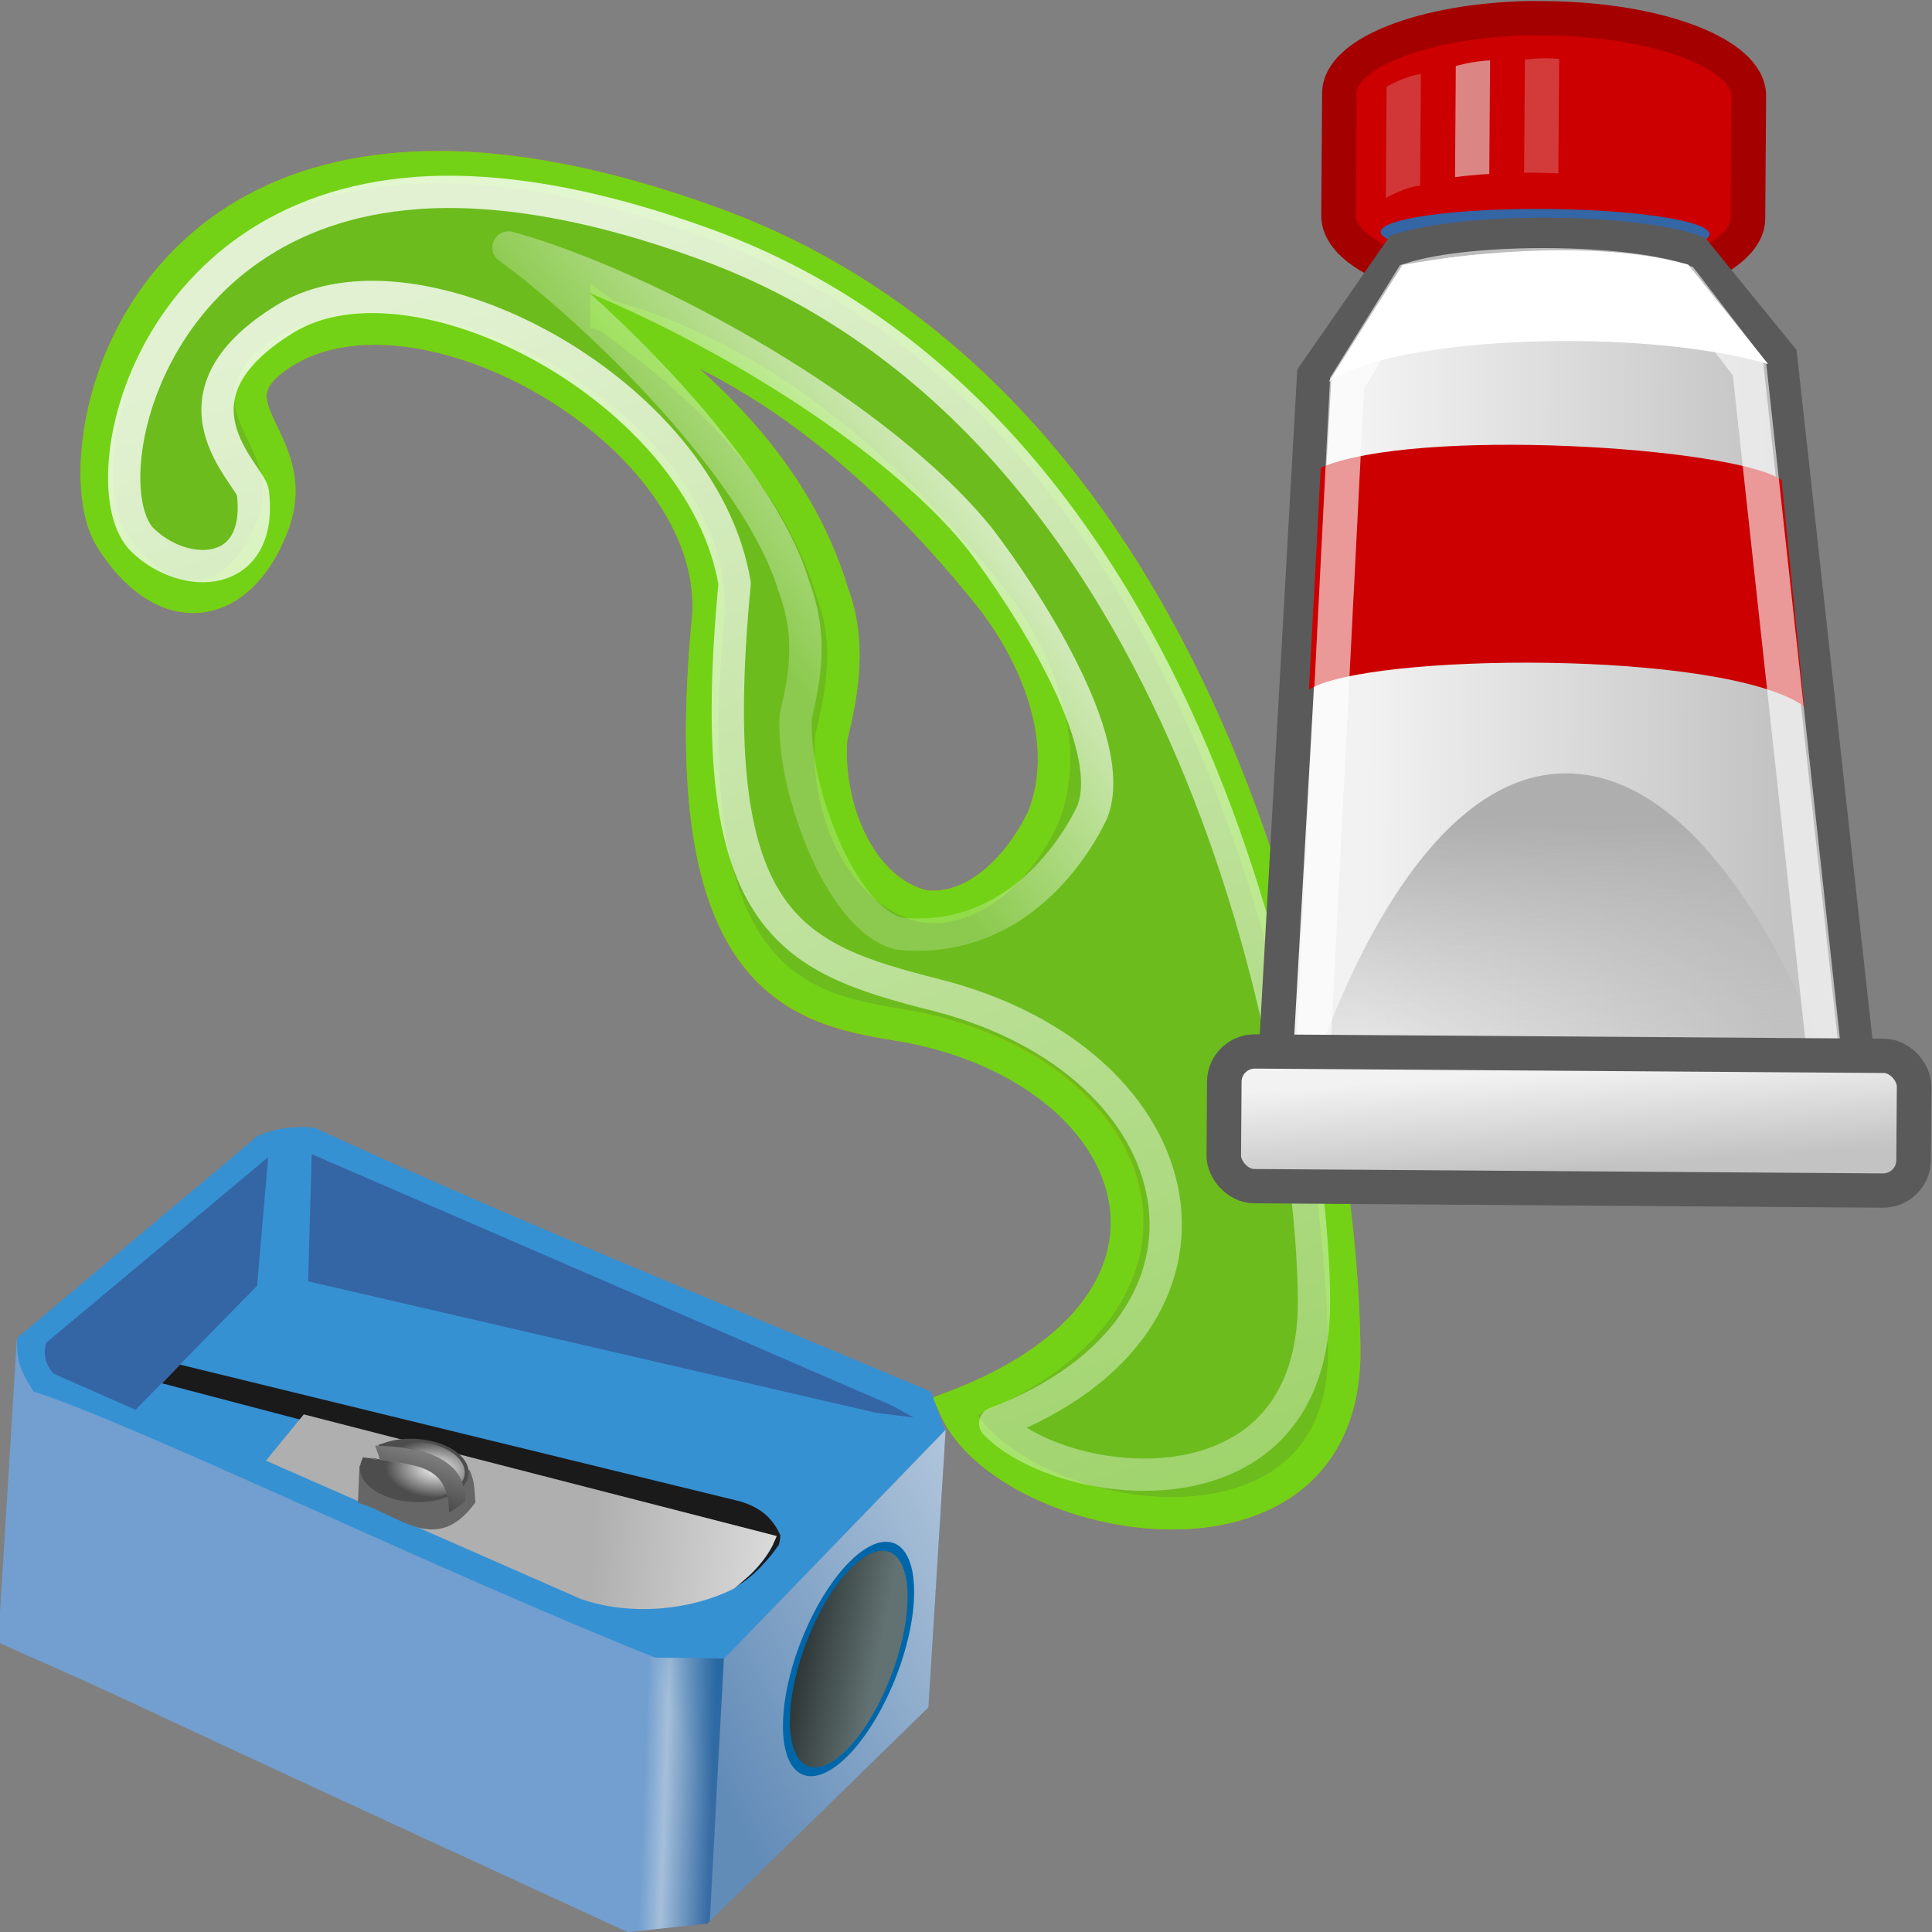 <?xml version="1.0" encoding="UTF-8" standalone="no"?>
<svg
   xmlns:dc="http://purl.org/dc/elements/1.1/"
   xmlns:cc="http://creativecommons.org/ns#"
   xmlns:rdf="http://www.w3.org/1999/02/22-rdf-syntax-ns#"
   xmlns:svg="http://www.w3.org/2000/svg"
   xmlns="http://www.w3.org/2000/svg"
   xmlns:xlink="http://www.w3.org/1999/xlink"
   xmlns:sodipodi="http://sodipodi.sourceforge.net/DTD/sodipodi-0.dtd"
   xmlns:inkscape="http://www.inkscape.org/namespaces/inkscape"
   version="1.1"
   width="24"
   height="24"
   id="svg2"
   viewBox="0 0 24 24"
   inkscape:version="0.92pre1 unknown"
   sodipodi:docname="gimp-prefs-tool-options-24.svg">
  <rect x="0" y="0" width="24" height="24" fill="#808080" stroke="none"/>
  <sodipodi:namedview
     pagecolor="#ffffff"
     bordercolor="#666666"
     borderopacity="1"
     objecttolerance="10"
     gridtolerance="10"
     guidetolerance="10"
     inkscape:pageopacity="0"
     inkscape:pageshadow="2"
     inkscape:window-width="640"
     inkscape:window-height="480"
     id="namedview1732"
     showgrid="true"
     inkscape:zoom="14.809896"
     inkscape:cx="-19.722165"
     inkscape:cy="12.271808"
     inkscape:window-x="0"
     inkscape:window-y="27"
     inkscape:window-maximized="0"
     inkscape:current-layer="svg2"
     inkscape:snap-global="false">
    <inkscape:grid
       type="xygrid"
       id="grid4301" />
  </sodipodi:namedview>
  <defs
     id="defs7386">
    <linearGradient
       id="linearGradient8340">
      <stop
         stop-opacity="0.796"
         stop-color="#ffffff"
         id="stop8342" />
      <stop
         stop-opacity="0.216"
         stop-color="#ffffff"
         offset="1"
         id="stop8344" />
    </linearGradient>
    <linearGradient
       id="linearGradient6651">
      <stop
         stop-color="#f2f2f2"
         id="stop6653" />
      <stop
         stop-color="#c3c3c3"
         id="stop6655"
         offset="1" />
    </linearGradient>
    <linearGradient
       id="linearGradient6629">
      <stop
         stop-color="#aeaeae"
         id="stop6631" />
      <stop
         stop-opacity="0"
         stop-color="#c4c4c4"
         id="stop6633"
         offset="1" />
    </linearGradient>
    <linearGradient
       id="linearGradient4083-1">
      <stop
         stop-color="#627272"
         id="stop4085-4" />
      <stop
         stop-color="#1d2222"
         id="stop4087-9"
         offset="1" />
    </linearGradient>
    <linearGradient
       id="linearGradient9910">
      <stop
         id="stop9912"
         offset="0"
         style="stop-color:#729fcf;stop-opacity:1;" />
      <stop
         style="stop-color:#a5bfda;stop-opacity:1;"
         offset="0.316"
         id="stop9918" />
      <stop
         id="stop9914"
         offset="1"
         style="stop-color:#376ca4;stop-opacity:1;" />
    </linearGradient>
    <linearGradient
       id="linearGradient4029">
      <stop
         id="stop4031"
         offset="0"
         style="stop-color:#035f9c;stop-opacity:1;" />
      <stop
         id="stop4033"
         offset="1"
         style="stop-color:#035f9c;stop-opacity:0;" />
    </linearGradient>
    <linearGradient
       id="linearGradient3936">
      <stop
         id="stop3938"
         offset="0"
         style="stop-color:#f9f9f9;stop-opacity:1;" />
      <stop
         id="stop3940"
         offset="1"
         style="stop-color:#f9f9f9;stop-opacity:0;" />
    </linearGradient>
    <linearGradient
       id="linearGradient3924">
      <stop
         id="stop3926"
         offset="0"
         style="stop-color:#b3b3b3;stop-opacity:1;" />
      <stop
         id="stop3928"
         offset="1"
         style="stop-color:#b3b3b3;stop-opacity:0;" />
    </linearGradient>
    <linearGradient
       inkscape:collect="always"
       xlink:href="#linearGradient9910"
       id="linearGradient8057-7"
       gradientUnits="userSpaceOnUse"
       x1="554.069"
       y1="584.327"
       x2="607.102"
       y2="583.317" />
    <linearGradient
       inkscape:collect="always"
       xlink:href="#linearGradient4029"
       id="linearGradient8059-0"
       gradientUnits="userSpaceOnUse"
       x1="733.371"
       y1="533.315"
       x2="586.899"
       y2="599.985" />
    <linearGradient
       inkscape:collect="always"
       xlink:href="#linearGradient8340"
       id="linearGradient8062-0"
       gradientUnits="userSpaceOnUse"
       x1="958.635"
       y1="387.853"
       x2="600.031"
       y2="600.995" />
    <linearGradient
       inkscape:collect="always"
       xlink:href="#linearGradient8340"
       id="linearGradient8064-8"
       gradientUnits="userSpaceOnUse"
       x1="700.036"
       y1="441.391"
       x2="504.066"
       y2="438.36" />
    <radialGradient
       inkscape:collect="always"
       xlink:href="#linearGradient3936"
       id="radialGradient9360-7-0"
       gradientUnits="userSpaceOnUse"
       gradientTransform="matrix(1,0,0,0.574,0,168.269)"
       cx="380.07"
       cy="391.658"
       fx="380.07"
       fy="391.658"
       r="39.143" />
    <linearGradient
       inkscape:collect="always"
       xlink:href="#linearGradient3924"
       id="linearGradient8066-7"
       gradientUnits="userSpaceOnUse"
       x1="375.777"
       y1="342.396"
       x2="351.533"
       y2="431.289" />
    <linearGradient
       inkscape:collect="always"
       xlink:href="#linearGradient4083-1"
       id="linearGradient8068-2"
       gradientUnits="userSpaceOnUse"
       x1="720.976"
       y1="507.601"
       x2="612.931"
       y2="543.341" />
    <linearGradient
       inkscape:collect="always"
       xlink:href="#linearGradient6651"
       id="linearGradient8070-9"
       gradientUnits="userSpaceOnUse"
       gradientTransform="matrix(0.719,0,0,0.719,-7.696,9.472)"
       x1="53.169"
       y1="24.245"
       x2="69.691"
       y2="24.245" />
    <linearGradient
       inkscape:collect="always"
       xlink:href="#linearGradient6629"
       id="linearGradient8072-2"
       gradientUnits="userSpaceOnUse"
       gradientTransform="matrix(0.889,0,0,0.719,-18.298,9.472)"
       x1="61.872"
       y1="29.615"
       x2="61.872"
       y2="41.459" />
    <linearGradient
       inkscape:collect="always"
       xlink:href="#linearGradient6651"
       id="linearGradient7010-8"
       gradientUnits="userSpaceOnUse"
       gradientTransform="matrix(0.737,0,0,0.771,-8.532,7.122)"
       x1="60.169"
       y1="40.12"
       x2="60.441"
       y2="43.87" />
    <linearGradient
       inkscape:collect="always"
       xlink:href="#linearGradient8340"
       id="linearGradient4584"
       gradientUnits="userSpaceOnUse"
       gradientTransform="matrix(0.394,-0.057,0.056,0.399,-8.866,-54.254)"
       x1="29.614"
       y1="120.048"
       x2="40.762"
       y2="174.511" />
    <linearGradient
       y2="132.115"
       x2="23.624"
       y1="127.65"
       x1="31.735"
       gradientTransform="matrix(0.394,-0.057,0.056,0.399,-8.866,-54.254)"
       gradientUnits="userSpaceOnUse"
       id="linearGradient3804"
       xlink:href="#linearGradient8340"
       inkscape:collect="always" />
  </defs>
  <g
     id="g4455">
    <g
       id="g4356"
       transform="translate(0.911,9.796)">
      <path
         sodipodi:nodetypes="ccsccscssccccccccc"
         style="fill:#4e9a06;fill-opacity:0.656;stroke:#c4a000;stroke-width:0.401;stroke-linecap:butt;stroke-linejoin:miter;stroke-miterlimit:4;stroke-dasharray:none;stroke-opacity:1"
         d="M 4.102,-7.704 C 0.467,-7.445 -0.057,-3.956 0.458,-3.122 1.117,-2.053 2.058,-2.179 2.474,-3.262 2.891,-4.344 1.592,-4.75 2.582,-5.401 c 1.722,-1.133 5.459,1.008 5.305,3.262 -0.435,4.491 1.078,4.873 2.345,5.07 3.093,0.479 4.18,3.425 0.712,4.748 0.652,1.49 4.868,2.274 4.844,-0.703 C 15.765,3.998 14.429,-4.677 7.931,-7.03 6.379,-7.592 5.12,-7.777 4.102,-7.704 Z m 2.523,1.828 c 1.895,0.52 3.506,1.906 4.798,3.534 0.549,0.72 0.994,1.774 0.622,2.707 C 11.759,0.964 11.209,1.535 10.568,1.463 9.768,1.273 9.344,0.226 9.416,-0.638 9.564,-1.234 9.658,-1.836 9.428,-2.44 8.964,-3.977 7.789,-5.037 6.625,-5.877 Z"
         id="path3879-9"
         inkscape:connector-curvature="0" />
      <path
         sodipodi:nodetypes="ccsccscssccccccccc"
         inkscape:connector-curvature="0"
         id="path4620-0"
         d="M 4.102,-7.704 C 0.467,-7.445 -0.057,-3.956 0.458,-3.122 1.117,-2.053 2.058,-2.179 2.474,-3.262 2.891,-4.344 1.592,-4.75 2.582,-5.401 c 1.722,-1.133 5.459,1.008 5.305,3.262 -0.435,4.491 1.08,4.863 2.345,5.07 3.071,0.503 4.18,3.425 0.712,4.748 0.652,1.49 4.868,2.274 4.844,-0.703 C 15.765,3.998 14.429,-4.677 7.931,-7.03 6.379,-7.592 5.12,-7.777 4.102,-7.704 Z m 2.523,1.828 c 1.895,0.52 3.506,1.906 4.798,3.534 0.549,0.72 0.994,1.774 0.622,2.707 C 11.759,0.964 11.209,1.535 10.568,1.463 9.768,1.273 9.344,0.226 9.416,-0.638 9.564,-1.234 9.658,-1.836 9.428,-2.44 8.964,-3.977 7.789,-5.037 6.625,-5.877 Z"
         style="fill:#73d216;fill-opacity:0.656;stroke:#73d216;stroke-width:0.401;stroke-linecap:butt;stroke-linejoin:miter;stroke-miterlimit:4;stroke-dasharray:none;stroke-opacity:1" />
      <path
         inkscape:connector-curvature="0"
         style="fill:none;stroke:url(#linearGradient4584);stroke-width:0.401;stroke-linecap:butt;stroke-linejoin:round;stroke-miterlimit:4;stroke-dasharray:none;stroke-opacity:1"
         d="m 4.269,-7.398 c -3.404,0.242 -4.068,3.668 -3.41,4.31 0.523,0.51 1.502,0.493 1.371,-0.591 -0.026,-0.22 -1.201,-1.176 0.406,-2.159 1.619,-0.99 5.18,0.891 5.579,3.291 -0.405,4.225 0.672,4.647 2.498,5.11 3.311,0.84 3.986,4.08 0.739,5.323 0.837,0.861 3.983,1.259 3.96,-1.543 C 15.388,3.542 13.942,-4.543 7.855,-6.761 6.401,-7.291 5.222,-7.466 4.269,-7.399 Z"
         id="path4636-3"
         sodipodi:nodetypes="cscscscsscc" />
      <path
         inkscape:connector-curvature="0"
         style="fill:none;stroke:url(#linearGradient3804);stroke-width:0.401;stroke-linecap:butt;stroke-linejoin:round;stroke-miterlimit:4;stroke-dasharray:none;stroke-opacity:1"
         d="m 5.405,-6.722 c 1.775,0.49 4.661,2.107 5.872,3.639 0.514,0.677 1.727,2.498 1.38,3.375 C 12.39,0.856 11.624,1.939 10.259,1.802 9.51,1.622 8.909,-0.097 8.976,-0.91 9.114,-1.471 9.163,-1.955 8.947,-2.523 8.512,-3.97 6.495,-5.931 5.405,-6.722 Z"
         id="path4624-3" />
    </g>
    <rect
       y="0.422"
       x="0.501"
       height="23.156"
       width="22.869"
       id="rect4207-4-0"
       style="color:#000000;clip-rule:nonzero;display:inline;overflow:visible;visibility:visible;opacity:0;isolation:auto;mix-blend-mode:normal;color-interpolation:sRGB;color-interpolation-filters:linearRGB;solid-color:#000000;solid-opacity:1;fill:none;fill-opacity:1;fill-rule:nonzero;stroke:#3c3c3c;stroke-width:0.839;stroke-linecap:round;stroke-linejoin:round;stroke-miterlimit:4;stroke-dasharray:none;stroke-dashoffset:0;stroke-opacity:1;color-rendering:auto;image-rendering:auto;shape-rendering:auto;text-rendering:auto;enable-background:accumulate" />
    <g
       transform="matrix(0.016,9.2424099e-4,-9.1649036e-4,0.016,-0.636,10.583)"
       id="g9180-3"
       style="display:inline">
      <g
         id="g8740-5"
         transform="translate(24.244,62.629)">
        <path
           sodipodi:nodetypes="cccccccccccc"
           style="fill:#3691d3;fill-opacity:1;stroke:none"
           d="m 267.906,134.281 c -14.086,0.023 -27.741,2.487 -40.625,9.125 L 50.5,310.062 c -0.898,14.928 1.66,29.188 14.156,41.438 l 63.625,20.188 357.594,133.344 73.75,25.25 L 612.156,527.25 772.781,341.375 759.625,311.094 C 584.584,248.828 427.783,196.225 270.719,134.312 c -0.943,-0.02 -1.873,-0.033 -2.812,-0.031 z"
           id="path4007-9"
           inkscape:connector-curvature="0" />
        <path
           sodipodi:nodetypes="ccccccccccssssccc"
           id="path2996-8"
           d="m 267.906,134.281 c -14.086,0.023 -27.741,2.487 -40.625,9.125 L 50.5,310.062 c -0.898,14.928 4.691,27.926 17.187,40.175 l 59.079,26.248 359.109,128.546 73.75,25.25 52.531,-3.031 160.625,-185.875 -13.156,-30.281 c -133.101,-46.282 -266.681,-91.656 -397.906,-141.375 -0.609,-0.231 -1.235,-0.488 -1.844,-0.719 -7.417,-2.813 -14.817,-5.627 -22.219,-8.469 -0.79,-0.303 -1.585,-0.603 -2.375,-0.906 -21.596,-8.303 -43.119,-16.73 -64.562,-25.312 -0.943,-0.02 -1.873,-0.033 -2.812,-0.031 z"
           style="fill:#1874f9;fill-opacity:0;stroke:none"
           inkscape:connector-curvature="0" />
        <path
           sodipodi:nodetypes="cccccc"
           inkscape:connector-curvature="0"
           id="path3059-4"
           d="m 236.429,159.286 -2.857,100 L 145,360.714 80,336.429 c -7.805,-7.857 -8.82,-15.714 -7.143,-23.571 z"
           style="fill:#3465a4;fill-opacity:1;stroke:none" />
        <path
           sodipodi:nodetypes="cccccccccc"
           inkscape:connector-curvature="0"
           id="path3841-3"
           d="m 772.767,339.87 -1.01,215.668 -161.624,177.282 -61.114,10.102 C 48.992,546.952 200.135,603.676 48.992,546.952 l 1.01,-236.376 c 1.115,11.556 -0.146,20.08 15.405,40.659 78.535,19.949 323.744,121.795 492.702,178.039 l 53.538,-2.525 z"
           style="fill:url(#linearGradient8057-7);fill-opacity:1;stroke:none" />
        <path
           id="path3843-5-2"
           d="m 611.656,527.25 -17.594,0.344 -35.469,1.656 -9.219,213.594 60.75,-10.031 0.188,-0.219 z"
           style="fill:url(#linearGradient8059-0);fill-opacity:1;stroke:none"
           inkscape:connector-curvature="0" />
        <path
           sodipodi:nodetypes="cssccccccc"
           inkscape:connector-curvature="0"
           id="path4234-6"
           d="m 644.469,435.062 c -8.196,17.541 -15.811,26.722 -23.125,31.219 -0.801,0.492 -1.94,0.564 -2.406,1.312 -0.851,1.365 -1.66,2.558 -2.469,3.594 12.983,-7.04 26.855,-25.292 32.319,-34.878 z m -56.062,32.094 5.469,13.656 c 3.729,-1.235 7.34,-2.58 10.812,-4.031 -5.601,-1.637 -10.587,-8.276 -16.281,-9.625 z"
           style="fill:#1a1a1a;stroke:none" />
        <path
           id="path4236-0"
           d="m 163.656,339.75 -16.688,19.312 347.5,125.25 c 40.356,11.083 86.912,4.454 118.406,-11.281 12.968,-9.975 25.178,-20.796 32.094,-37.688 z"
           style="fill:#3691d3;fill-opacity:1;stroke:none"
           inkscape:connector-curvature="0" />
        <path
           id="path4238-1"
           d="m 177.438,323.781 -13.156,15.25 484.375,97.812 c 0.633,-2.562 0.959,-5.168 0.906,-7.812 -5.76,-10.968 -14.539,-20.304 -32.875,-24.5 z"
           style="fill:#1a1a1a;stroke:none"
           inkscape:connector-curvature="0" />
        <path
           inkscape:connector-curvature="0"
           id="path4242-7"
           d="m 275.386,356.759 -27.206,37.478 250.014,93.054 c 40.757,11.384 87.031,3.021 117.902,-15.094 12.577,-11.33 24.365,-23.581 30.628,-42.436 z"
           style="fill:#999999;fill-opacity:1;stroke:none" />
        <path
           style="fill:#3465a4;fill-opacity:1;stroke:none"
           d="m 270,155 2.857,98.571 L 718.571,330 747.397,331.847 730,323.571 Z"
           id="path4257-5"
           inkscape:connector-curvature="0"
           sodipodi:nodetypes="cccccc" />
        <path
           id="path4038-2"
           d="m 772.781,339.875 -161.125,186.875 -0.375,0.031 0.75,203.938 L 771.75,555.531 Z"
           style="fill:url(#linearGradient8062-0);fill-opacity:1;stroke:none"
           inkscape:connector-curvature="0" />
        <path
           style="fill:url(#linearGradient8064-8);fill-opacity:1;stroke:none"
           d="m 275.386,356.759 -27.206,37.478 250.014,93.054 c 40.757,11.384 87.031,3.021 117.902,-15.094 12.577,-11.33 24.365,-23.581 30.628,-42.436 z"
           id="path4076-3"
           inkscape:connector-curvature="0" />
        <path
           sodipodi:nodetypes="ccccc"
           inkscape:connector-curvature="0"
           id="path4232-8"
           d="m 320.723,393.914 85.358,-1.515 c 5.069,9.266 4.706,16.721 6.061,24.749 -27.917,43.482 -57.666,13.278 -90.914,5.556 z"
           style="fill:#666666;stroke:none" />
        <path
           sodipodi:nodetypes="csssssssc"
           inkscape:connector-curvature="0"
           id="path4230-1"
           d="m 405.576,395.176 c 0,13.529 -18.882,24.496 -42.174,24.496 -23.292,0 -42.174,-10.967 -42.174,-24.496 0,-2.036 0.427,-4.013 1.233,-5.904 0.277,-0.651 0.24,-1.982 0.965,-1.921 22.906,1.911 31.134,-0.299 11.096,-10.026 -0.865,-0.42 1.72,-0.901 2.626,-1.321 7.204,-3.333 16.329,-5.324 26.255,-5.324 21.684,0 39.835,9.551 41.969,22.085"
           style="fill:#4d4d4d;fill-opacity:1;stroke:none" />
        <path
           sodipodi:nodetypes="csssssssc"
           inkscape:connector-curvature="0"
           id="path4110-0"
           d="m 402.546,395.176 c 0,12.413 -17.525,22.476 -39.143,22.476 -21.618,0 -39.143,-10.063 -39.143,-22.476 0,-1.868 0.397,-3.682 1.144,-5.417 0.257,-0.597 0.222,-1.818 0.895,-1.763 21.26,1.754 28.897,-0.274 10.298,-9.199 -0.802,-0.385 1.596,-0.827 2.437,-1.212 6.686,-3.058 15.156,-4.885 24.368,-4.885 20.126,0 36.973,8.764 38.953,20.264"
           style="fill:url(#radialGradient9360-7-0);fill-opacity:1;stroke:none" />
        <path
           sodipodi:nodetypes="ccccc"
           inkscape:connector-curvature="0"
           id="path4228-2"
           d="m 404.061,417.081 -11.807,9.157 c -3.123,-40.619 -31.467,-33.68 -64.207,-39.17 9.715,1.567 9.958,5.457 4.045,-9.309 51.719,-1.738 71.141,13.814 71.969,39.322 z"
           style="fill:#333333;stroke:none" />
        <path
           style="fill:url(#linearGradient8066-7);fill-opacity:1;stroke:none"
           d="m 404.061,417.081 -11.807,9.157 c -3.123,-40.619 -33.74,-33.68 -66.479,-39.17 9.715,1.567 12.231,5.457 6.318,-9.309 51.719,-1.738 71.141,13.814 71.969,39.322 z"
           id="path3922-8"
           inkscape:connector-curvature="0"
           sodipodi:nodetypes="ccccc" />
        <path
           transform="matrix(0.696,0.522,-0.391,0.996,429.272,-353.955)"
           sodipodi:open="true"
           sodipodi:end="6.1846048"
           sodipodi:start="0"
           d="m 737.916,517.152 a 47.225,89.398 0 0 1 -46.061,89.371 47.225,89.398 0 0 1 -48.331,-84.967 47.225,89.398 0 0 1 43.679,-93.559 47.225,89.398 0 0 1 50.484,80.356"
           sodipodi:ry="89.398499"
           sodipodi:rx="47.224632"
           sodipodi:cy="517.15216"
           sodipodi:cx="690.69183"
           id="path3071-8-8"
           style="fill:#0066aa;fill-opacity:1;stroke:none"
           sodipodi:type="arc" />
        <path
           sodipodi:type="arc"
           style="fill:url(#linearGradient8068-2);fill-opacity:1;stroke:none"
           id="path4058-1"
           sodipodi:cx="690.69183"
           sodipodi:cy="517.15216"
           sodipodi:rx="47.224632"
           sodipodi:ry="89.398499"
           d="m 737.916,517.152 a 47.225,89.398 0 0 1 -46.061,89.371 47.225,89.398 0 0 1 -48.331,-84.967 47.225,89.398 0 0 1 43.679,-93.559 47.225,89.398 0 0 1 50.484,80.356"
           sodipodi:start="0"
           sodipodi:end="6.1846048"
           sodipodi:open="true"
           transform="matrix(0.623,0.482,-0.35,0.92,458.633,-286.963)" />
      </g>
    </g>
    <g
       id="g7038"
       transform="matrix(0.429,0.003,-0.003,0.426,3.95,-3.011)">
      <path
         inkscape:connector-curvature="0"
         style="color:#000000;display:inline;overflow:visible;visibility:visible;fill:#cc0000;fill-opacity:1;fill-rule:nonzero;stroke:#a40000;stroke-width:1;stroke-linecap:round;stroke-linejoin:miter;stroke-miterlimit:4;stroke-dasharray:none;stroke-dashoffset:0;stroke-opacity:1;marker:none;marker-start:none;marker-mid:none;marker-end:none"
         d="m 35.127,7.35 c -3.058,0.087 -5.484,1.056 -5.484,2.224 0,0.278 0,3.292 0,3.57 0,1.226 2.671,2.224 5.941,2.224 3.27,0 5.916,-0.999 5.916,-2.224 0,-0.278 0,-3.292 0,-3.57 0,-1.226 -2.646,-2.224 -5.916,-2.224 -0.153,0 -0.307,-0.004 -0.457,0 z"
         id="path6659"
         sodipodi:nodetypes="cssssssc"
         inkscape:r_cx="true"
         inkscape:r_cy="true" />
      <ellipse
         ry="1.5"
         rx="5.375"
         cy="49.75"
         cx="52"
         style="color:#000000;display:inline;overflow:visible;visibility:visible;fill:#3465a4;fill-opacity:1;fill-rule:nonzero;stroke:none;stroke-width:1;stroke-linecap:round;stroke-linejoin:miter;stroke-miterlimit:4;stroke-dasharray:none;stroke-dashoffset:0;stroke-opacity:1;marker:none;marker-start:none;marker-mid:none;marker-end:none"
         id="path6729"
         inkscape:r_cx="true"
         inkscape:r_cy="true"
         transform="matrix(0.886,0,0,0.469,-10.444,-9.719)" />
      <path
         inkscape:connector-curvature="0"
         style="color:#000000;display:inline;overflow:visible;visibility:visible;fill:url(#linearGradient8070-9);fill-opacity:1;fill-rule:nonzero;stroke:#5a5a5a;stroke-width:1;stroke-linecap:round;stroke-linejoin:miter;stroke-miterlimit:4;stroke-dasharray:none;stroke-dashoffset:0;stroke-opacity:1;marker:none;marker-start:none;marker-mid:none;marker-end:none"
         d="m 27.926,39.155 1.047,-21.349 2.487,-3.664 c 1.971,-0.635 6.726,-0.635 8.507,0 l 2.487,3.032 2.618,22.486 z"
         id="path6617"
         inkscape:r_cx="true"
         inkscape:r_cy="true"
         sodipodi:nodetypes="ccccccc" />
      <path
         inkscape:connector-curvature="0"
         style="color:#000000;display:inline;overflow:visible;visibility:visible;fill:url(#linearGradient8072-2);fill-opacity:1;fill-rule:nonzero;stroke:none;stroke-width:1;stroke-linecap:round;stroke-linejoin:miter;stroke-miterlimit:4;stroke-dasharray:none;stroke-dashoffset:0;stroke-opacity:1;marker:none;marker-start:none;marker-mid:none;marker-end:none"
         d="m 28.828,38.896 c 0,0 2.591,-9.532 7.54,-9.532 5.107,0 8.169,9.913 8.169,9.913 z"
         id="path6619"
         inkscape:r_cx="true"
         inkscape:r_cy="true"
         sodipodi:nodetypes="czcc" />
      <path
         inkscape:connector-curvature="0"
         style="color:#000000;display:inline;overflow:visible;visibility:visible;fill:#cc0000;fill-opacity:1;fill-rule:nonzero;stroke:none;stroke-width:1;stroke-linecap:round;stroke-linejoin:miter;stroke-miterlimit:4;stroke-dasharray:none;stroke-dashoffset:0;stroke-opacity:1;marker:none;marker-start:none;marker-mid:none;marker-end:none"
         d="m 29.18,20.499 -0.296,6.475 c 1.662,-1.078 11.993,-1.264 14.344,0.388 L 42.526,20.764 C 41.128,19.811 31.943,19.286 29.18,20.499 Z"
         id="path6641"
         inkscape:r_cx="true"
         inkscape:r_cy="true"
         sodipodi:nodetypes="ccccc" />
      <path
         inkscape:connector-curvature="0"
         sodipodi:nodetypes="ccccccc"
         inkscape:r_cy="true"
         inkscape:r_cx="true"
         id="path6670"
         d="m 29.049,38.222 0.877,-20.194 1.84,-3.033 c 1.819,-0.592 6.205,-0.592 7.848,0 l 1.96,2.533 2.452,21.248 z"
         style="color:#000000;display:inline;overflow:visible;visibility:visible;opacity:0.594;fill:none;fill-opacity:1;fill-rule:nonzero;stroke:#ffffff;stroke-width:1;stroke-linecap:round;stroke-linejoin:miter;stroke-miterlimit:4;stroke-dasharray:none;stroke-dashoffset:0;stroke-opacity:1;marker:none;marker-start:none;marker-mid:none;marker-end:none" />
      <rect
         style="color:#000000;display:inline;overflow:visible;visibility:visible;fill:url(#linearGradient7010-8);fill-opacity:1;fill-rule:nonzero;stroke:#5a5a5a;stroke-width:1;stroke-linecap:round;stroke-linejoin:miter;stroke-miterlimit:4;stroke-dasharray:none;stroke-dashoffset:0;stroke-opacity:1;marker:none;marker-start:none;marker-mid:none;marker-end:none"
         id="rect5742"
         width="19.974"
         height="3.928"
         x="26.513"
         y="37.536"
         inkscape:r_cx="true"
         inkscape:r_cy="true"
         rx="0.884"
         ry="0.884" />
      <path
         inkscape:connector-curvature="0"
         style="color:#000000;display:inline;overflow:visible;visibility:visible;fill:#ffffff;fill-opacity:1;fill-rule:nonzero;stroke:none;stroke-width:1;stroke-linecap:round;stroke-linejoin:miter;stroke-miterlimit:4;stroke-dasharray:none;stroke-dashoffset:0;stroke-opacity:1;marker:none;marker-start:none;marker-mid:none;marker-end:none"
         d="m 29.395,17.996 c 1.875,-1.366 9.098,-1.655 12.72,-0.607 l -2.337,-2.886 c -2.478,-0.667 -5.924,-0.376 -8.275,0.069 z"
         id="path6668"
         inkscape:r_cx="true"
         inkscape:r_cy="true"
         sodipodi:nodetypes="ccccc" />
      <g
         id="g7033-9"
         style="opacity:0.578">
        <path
           inkscape:connector-curvature="0"
           sodipodi:nodetypes="ccccc"
           inkscape:r_cy="true"
           inkscape:r_cx="true"
           id="path6666"
           d="m 31.009,9.381 v 3.24 c 0,0 0.611,-0.348 0.991,-0.361 V 9 c -0.482,0.069 -0.991,0.381 -0.991,0.381 z"
           style="color:#000000;display:inline;overflow:visible;visibility:visible;opacity:0.411;fill:#e6e7e6;fill-opacity:1;fill-rule:nonzero;stroke:none;stroke-width:1;stroke-linecap:round;stroke-linejoin:miter;stroke-miterlimit:4;stroke-dasharray:none;stroke-dashoffset:0;stroke-opacity:1;marker:none;marker-start:none;marker-mid:none;marker-end:none" />
        <path
           inkscape:connector-curvature="0"
           style="color:#000000;display:inline;overflow:visible;visibility:visible;fill:#e6e7e6;fill-opacity:1;fill-rule:nonzero;stroke:none;stroke-width:1;stroke-linecap:round;stroke-linejoin:miter;stroke-miterlimit:4;stroke-dasharray:none;stroke-dashoffset:0;stroke-opacity:1;marker:none;marker-start:none;marker-mid:none;marker-end:none"
           d="M 33.009,8.76 V 12 c 0,0 0.611,-0.083 0.991,-0.096 V 8.589 c -0.512,0.026 -0.991,0.171 -0.991,0.171 z"
           id="path7029"
           inkscape:r_cx="true"
           inkscape:r_cy="true"
           sodipodi:nodetypes="ccccc" />
        <path
           inkscape:connector-curvature="0"
           sodipodi:nodetypes="ccccc"
           inkscape:r_cy="true"
           inkscape:r_cx="true"
           id="path7031"
           d="m 35.009,8.561 v 3.295 c 0,0 0.556,-0.005 0.991,0.014 V 8.534 c -0.501,-0.052 -0.991,0.027 -0.991,0.027 z"
           style="color:#000000;display:inline;overflow:visible;visibility:visible;opacity:0.444;fill:#e6e7e6;fill-opacity:1;fill-rule:nonzero;stroke:none;stroke-width:1;stroke-linecap:round;stroke-linejoin:miter;stroke-miterlimit:4;stroke-dasharray:none;stroke-dashoffset:0;stroke-opacity:1;marker:none;marker-start:none;marker-mid:none;marker-end:none" />
      </g>
    </g>
  </g>
</svg>
